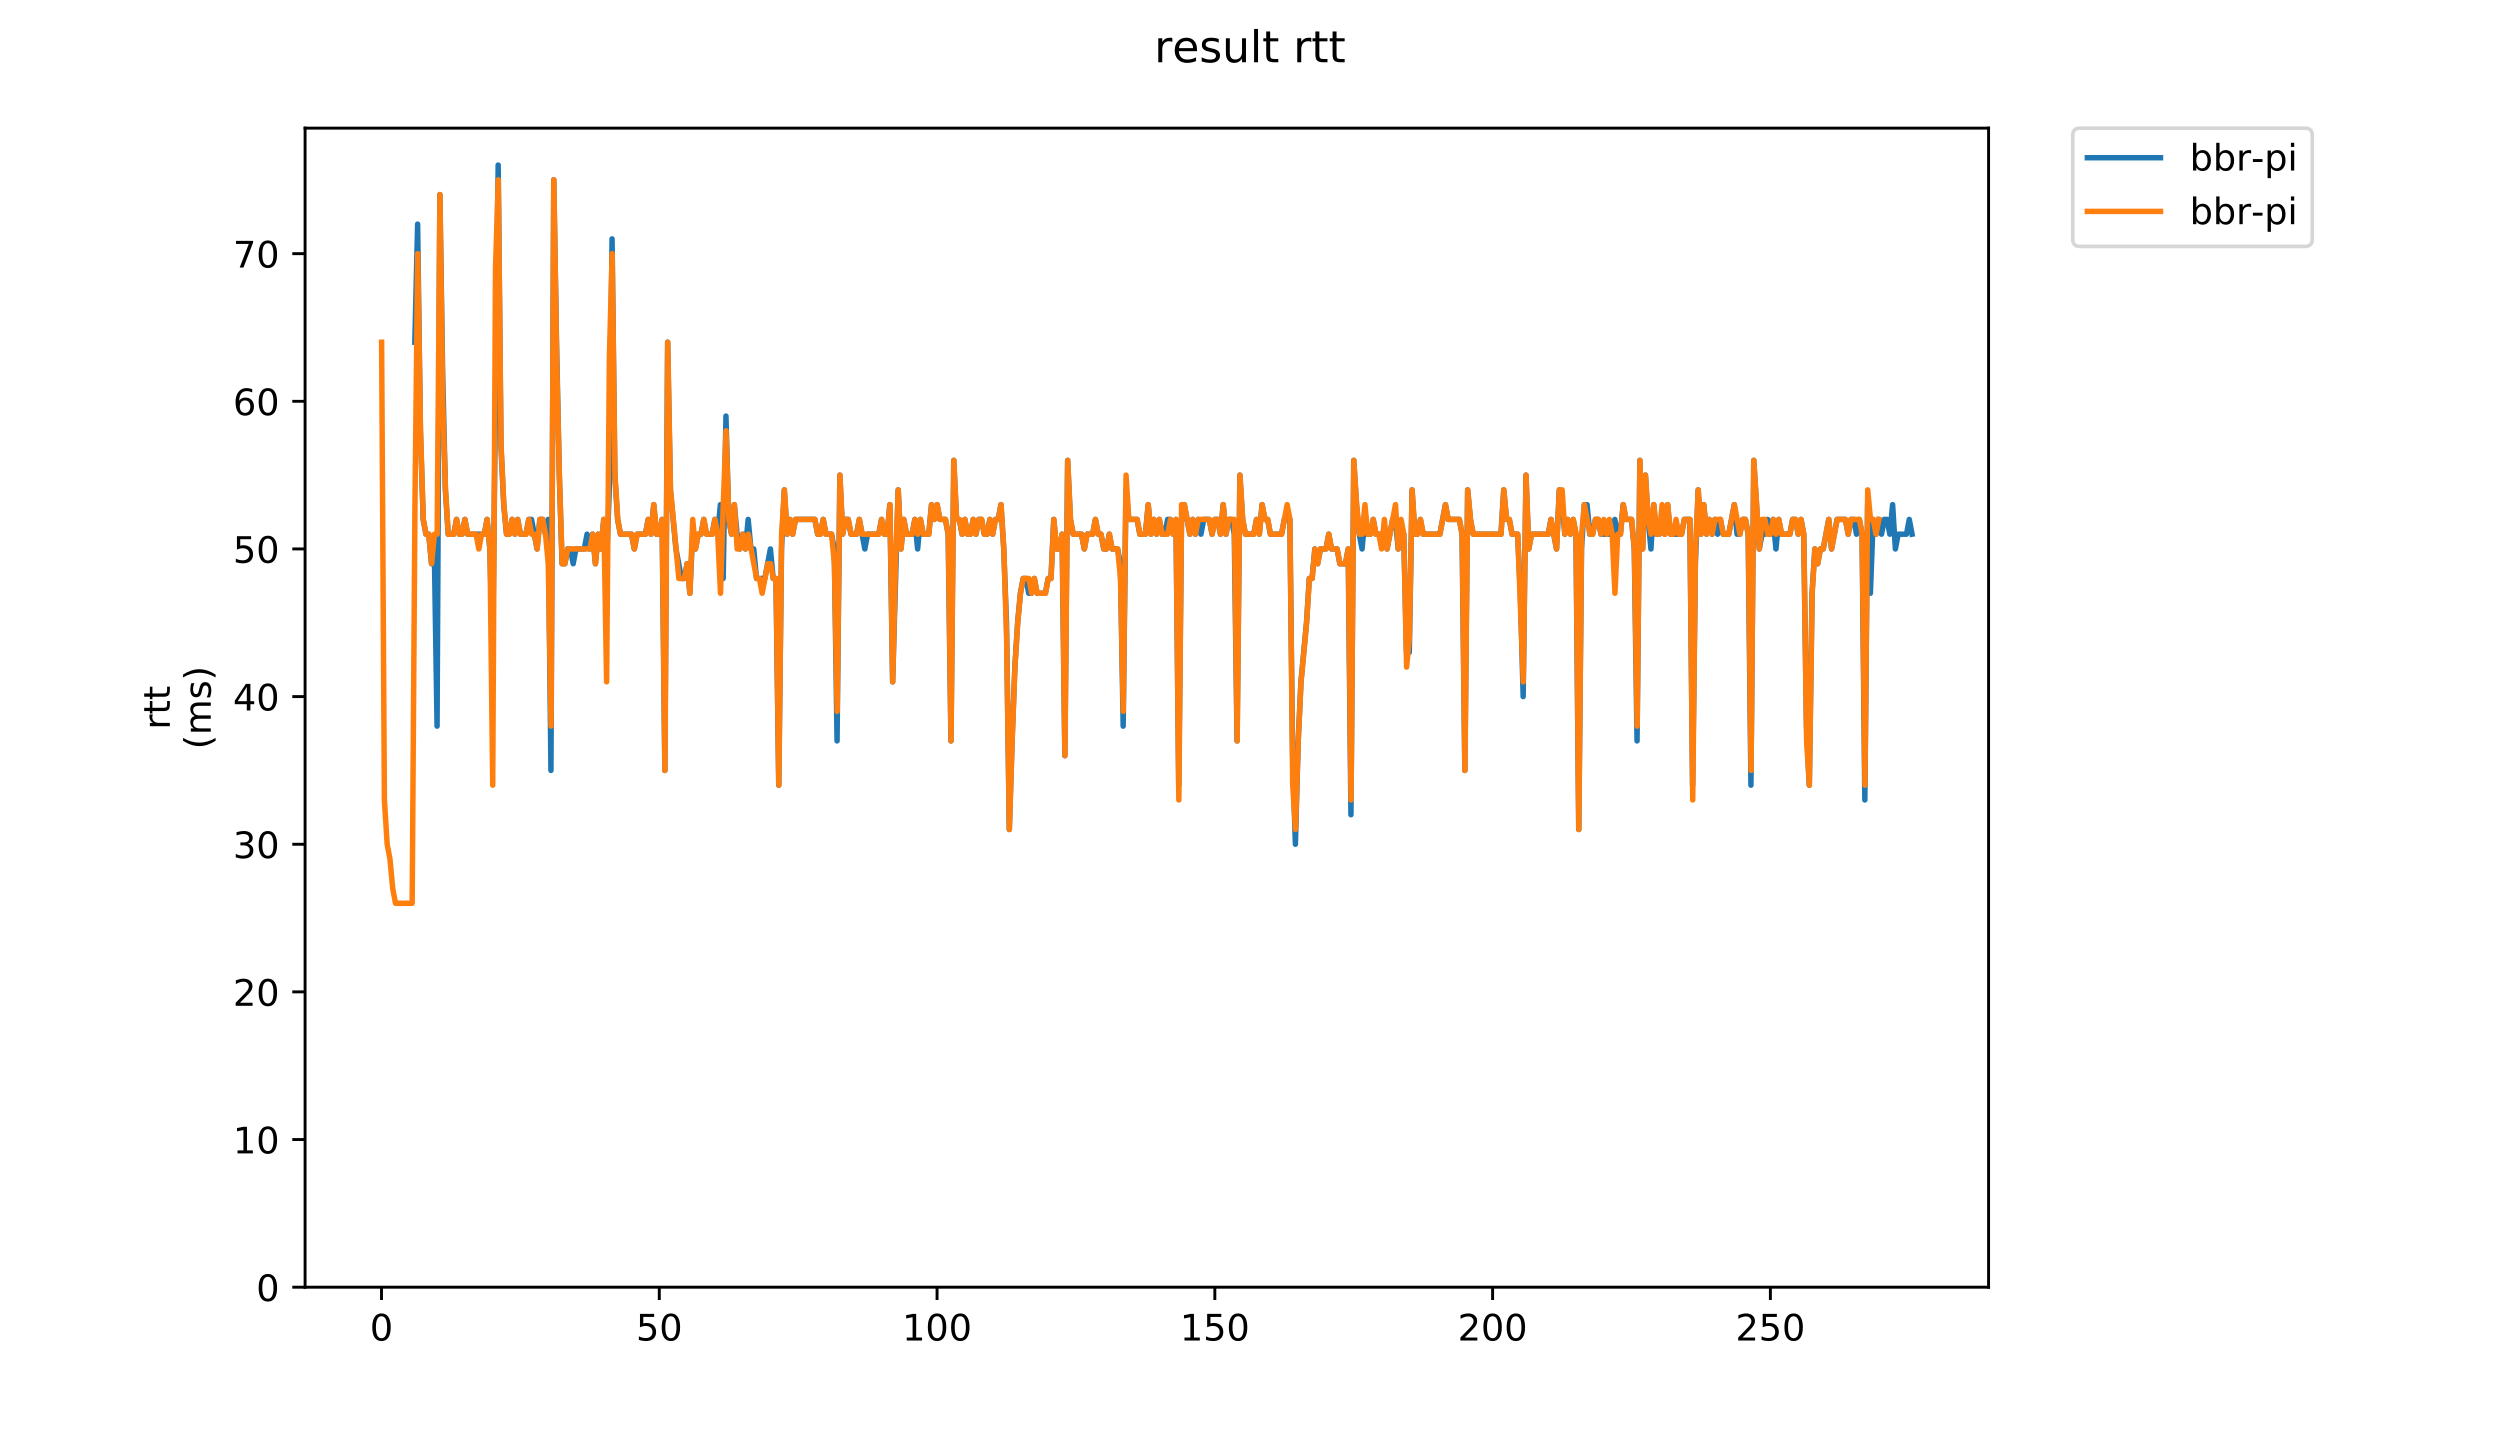 <?xml version="1.0" encoding="utf-8" standalone="no"?>
<!DOCTYPE svg PUBLIC "-//W3C//DTD SVG 1.1//EN"
  "http://www.w3.org/Graphics/SVG/1.1/DTD/svg11.dtd">
<!-- Created with matplotlib (https://matplotlib.org/) -->
<svg height="396pt" version="1.1" viewBox="0 0 684 396" width="684pt" xmlns="http://www.w3.org/2000/svg" xmlns:xlink="http://www.w3.org/1999/xlink">
 <defs>
  <style type="text/css">
*{stroke-linecap:butt;stroke-linejoin:round;}
  </style>
 </defs>
 <g id="figure_1">
  <g id="patch_1">
   <path d="M 0 396 
L 684 396 
L 684 0 
L 0 0 
z
" style="fill:#ffffff;"/>
  </g>
  <g id="axes_1">
   <g id="patch_2">
    <path d="M 83.472 352.174 
L 544.074 352.174 
L 544.074 35.062 
L 83.472 35.062 
z
" style="fill:#ffffff;"/>
   </g>
   <g id="matplotlib.axis_1">
    <g id="xtick_1">
     <g id="line2d_1">
      <defs>
       <path d="M 0 0 
L 0 3.5 
" id="mac9b322cbe" style="stroke:#000000;stroke-width:0.8;"/>
      </defs>
      <g>
       <use style="stroke:#000000;stroke-width:0.8;" x="104.38" xlink:href="#mac9b322cbe" y="352.174"/>
      </g>
     </g>
     <g id="text_1">
      <!-- 0 -->
      <defs>
       <path d="M 31.781 66.406 
Q 24.172 66.406 20.328 58.906 
Q 16.5 51.422 16.5 36.375 
Q 16.5 21.391 20.328 13.891 
Q 24.172 6.391 31.781 6.391 
Q 39.453 6.391 43.281 13.891 
Q 47.125 21.391 47.125 36.375 
Q 47.125 51.422 43.281 58.906 
Q 39.453 66.406 31.781 66.406 
z
M 31.781 74.219 
Q 44.047 74.219 50.516 64.516 
Q 56.984 54.828 56.984 36.375 
Q 56.984 17.969 50.516 8.266 
Q 44.047 -1.422 31.781 -1.422 
Q 19.531 -1.422 13.062 8.266 
Q 6.594 17.969 6.594 36.375 
Q 6.594 54.828 13.062 64.516 
Q 19.531 74.219 31.781 74.219 
z
" id="DejaVuSans-48"/>
      </defs>
      <g transform="translate(101.199 366.773)scale(0.1 -0.1)">
       <use xlink:href="#DejaVuSans-48"/>
      </g>
     </g>
    </g>
    <g id="xtick_2">
     <g id="line2d_2">
      <g>
       <use style="stroke:#000000;stroke-width:0.8;" x="180.379" xlink:href="#mac9b322cbe" y="352.174"/>
      </g>
     </g>
     <g id="text_2">
      <!-- 50 -->
      <defs>
       <path d="M 10.797 72.906 
L 49.516 72.906 
L 49.516 64.594 
L 19.828 64.594 
L 19.828 46.734 
Q 21.969 47.469 24.109 47.828 
Q 26.266 48.188 28.422 48.188 
Q 40.625 48.188 47.75 41.5 
Q 54.891 34.812 54.891 23.391 
Q 54.891 11.625 47.562 5.094 
Q 40.234 -1.422 26.906 -1.422 
Q 22.312 -1.422 17.547 -0.641 
Q 12.797 0.141 7.719 1.703 
L 7.719 11.625 
Q 12.109 9.234 16.797 8.062 
Q 21.484 6.891 26.703 6.891 
Q 35.156 6.891 40.078 11.328 
Q 45.016 15.766 45.016 23.391 
Q 45.016 31 40.078 35.438 
Q 35.156 39.891 26.703 39.891 
Q 22.75 39.891 18.812 39.016 
Q 14.891 38.141 10.797 36.281 
z
" id="DejaVuSans-53"/>
      </defs>
      <g transform="translate(174.017 366.773)scale(0.1 -0.1)">
       <use xlink:href="#DejaVuSans-53"/>
       <use x="63.623" xlink:href="#DejaVuSans-48"/>
      </g>
     </g>
    </g>
    <g id="xtick_3">
     <g id="line2d_3">
      <g>
       <use style="stroke:#000000;stroke-width:0.8;" x="256.378" xlink:href="#mac9b322cbe" y="352.174"/>
      </g>
     </g>
     <g id="text_3">
      <!-- 100 -->
      <defs>
       <path d="M 12.406 8.297 
L 28.516 8.297 
L 28.516 63.922 
L 10.984 60.406 
L 10.984 69.391 
L 28.422 72.906 
L 38.281 72.906 
L 38.281 8.297 
L 54.391 8.297 
L 54.391 0 
L 12.406 0 
z
" id="DejaVuSans-49"/>
      </defs>
      <g transform="translate(246.835 366.773)scale(0.1 -0.1)">
       <use xlink:href="#DejaVuSans-49"/>
       <use x="63.623" xlink:href="#DejaVuSans-48"/>
       <use x="127.246" xlink:href="#DejaVuSans-48"/>
      </g>
     </g>
    </g>
    <g id="xtick_4">
     <g id="line2d_4">
      <g>
       <use style="stroke:#000000;stroke-width:0.8;" x="332.378" xlink:href="#mac9b322cbe" y="352.174"/>
      </g>
     </g>
     <g id="text_4">
      <!-- 150 -->
      <g transform="translate(322.834 366.773)scale(0.1 -0.1)">
       <use xlink:href="#DejaVuSans-49"/>
       <use x="63.623" xlink:href="#DejaVuSans-53"/>
       <use x="127.246" xlink:href="#DejaVuSans-48"/>
      </g>
     </g>
    </g>
    <g id="xtick_5">
     <g id="line2d_5">
      <g>
       <use style="stroke:#000000;stroke-width:0.8;" x="408.377" xlink:href="#mac9b322cbe" y="352.174"/>
      </g>
     </g>
     <g id="text_5">
      <!-- 200 -->
      <defs>
       <path d="M 19.188 8.297 
L 53.609 8.297 
L 53.609 0 
L 7.328 0 
L 7.328 8.297 
Q 12.938 14.109 22.625 23.891 
Q 32.328 33.688 34.812 36.531 
Q 39.547 41.844 41.422 45.531 
Q 43.312 49.219 43.312 52.781 
Q 43.312 58.594 39.234 62.25 
Q 35.156 65.922 28.609 65.922 
Q 23.969 65.922 18.812 64.312 
Q 13.672 62.703 7.812 59.422 
L 7.812 69.391 
Q 13.766 71.781 18.938 73 
Q 24.125 74.219 28.422 74.219 
Q 39.75 74.219 46.484 68.547 
Q 53.219 62.891 53.219 53.422 
Q 53.219 48.922 51.531 44.891 
Q 49.859 40.875 45.406 35.406 
Q 44.188 33.984 37.641 27.219 
Q 31.109 20.453 19.188 8.297 
z
" id="DejaVuSans-50"/>
      </defs>
      <g transform="translate(398.833 366.773)scale(0.1 -0.1)">
       <use xlink:href="#DejaVuSans-50"/>
       <use x="63.623" xlink:href="#DejaVuSans-48"/>
       <use x="127.246" xlink:href="#DejaVuSans-48"/>
      </g>
     </g>
    </g>
    <g id="xtick_6">
     <g id="line2d_6">
      <g>
       <use style="stroke:#000000;stroke-width:0.8;" x="484.376" xlink:href="#mac9b322cbe" y="352.174"/>
      </g>
     </g>
     <g id="text_6">
      <!-- 250 -->
      <g transform="translate(474.833 366.773)scale(0.1 -0.1)">
       <use xlink:href="#DejaVuSans-50"/>
       <use x="63.623" xlink:href="#DejaVuSans-53"/>
       <use x="127.246" xlink:href="#DejaVuSans-48"/>
      </g>
     </g>
    </g>
   </g>
   <g id="matplotlib.axis_2">
    <g id="ytick_1">
     <g id="line2d_7">
      <defs>
       <path d="M 0 0 
L -3.5 0 
" id="m58d5957b68" style="stroke:#000000;stroke-width:0.8;"/>
      </defs>
      <g>
       <use style="stroke:#000000;stroke-width:0.8;" x="83.472" xlink:href="#m58d5957b68" y="352.174"/>
      </g>
     </g>
     <g id="text_7">
      <!-- 0 -->
      <g transform="translate(70.11 355.973)scale(0.1 -0.1)">
       <use xlink:href="#DejaVuSans-48"/>
      </g>
     </g>
    </g>
    <g id="ytick_2">
     <g id="line2d_8">
      <g>
       <use style="stroke:#000000;stroke-width:0.8;" x="83.472" xlink:href="#m58d5957b68" y="311.778"/>
      </g>
     </g>
     <g id="text_8">
      <!-- 10 -->
      <g transform="translate(63.747 315.577)scale(0.1 -0.1)">
       <use xlink:href="#DejaVuSans-49"/>
       <use x="63.623" xlink:href="#DejaVuSans-48"/>
      </g>
     </g>
    </g>
    <g id="ytick_3">
     <g id="line2d_9">
      <g>
       <use style="stroke:#000000;stroke-width:0.8;" x="83.472" xlink:href="#m58d5957b68" y="271.381"/>
      </g>
     </g>
     <g id="text_9">
      <!-- 20 -->
      <g transform="translate(63.747 275.181)scale(0.1 -0.1)">
       <use xlink:href="#DejaVuSans-50"/>
       <use x="63.623" xlink:href="#DejaVuSans-48"/>
      </g>
     </g>
    </g>
    <g id="ytick_4">
     <g id="line2d_10">
      <g>
       <use style="stroke:#000000;stroke-width:0.8;" x="83.472" xlink:href="#m58d5957b68" y="230.985"/>
      </g>
     </g>
     <g id="text_10">
      <!-- 30 -->
      <defs>
       <path d="M 40.578 39.312 
Q 47.656 37.797 51.625 33 
Q 55.609 28.219 55.609 21.188 
Q 55.609 10.406 48.188 4.484 
Q 40.766 -1.422 27.094 -1.422 
Q 22.516 -1.422 17.656 -0.516 
Q 12.797 0.391 7.625 2.203 
L 7.625 11.719 
Q 11.719 9.328 16.594 8.109 
Q 21.484 6.891 26.812 6.891 
Q 36.078 6.891 40.938 10.547 
Q 45.797 14.203 45.797 21.188 
Q 45.797 27.641 41.281 31.266 
Q 36.766 34.906 28.719 34.906 
L 20.219 34.906 
L 20.219 43.016 
L 29.109 43.016 
Q 36.375 43.016 40.234 45.922 
Q 44.094 48.828 44.094 54.297 
Q 44.094 59.906 40.109 62.906 
Q 36.141 65.922 28.719 65.922 
Q 24.656 65.922 20.016 65.031 
Q 15.375 64.156 9.812 62.312 
L 9.812 71.094 
Q 15.438 72.656 20.344 73.438 
Q 25.25 74.219 29.594 74.219 
Q 40.828 74.219 47.359 69.109 
Q 53.906 64.016 53.906 55.328 
Q 53.906 49.266 50.438 45.094 
Q 46.969 40.922 40.578 39.312 
z
" id="DejaVuSans-51"/>
      </defs>
      <g transform="translate(63.747 234.784)scale(0.1 -0.1)">
       <use xlink:href="#DejaVuSans-51"/>
       <use x="63.623" xlink:href="#DejaVuSans-48"/>
      </g>
     </g>
    </g>
    <g id="ytick_5">
     <g id="line2d_11">
      <g>
       <use style="stroke:#000000;stroke-width:0.8;" x="83.472" xlink:href="#m58d5957b68" y="190.589"/>
      </g>
     </g>
     <g id="text_11">
      <!-- 40 -->
      <defs>
       <path d="M 37.797 64.312 
L 12.891 25.391 
L 37.797 25.391 
z
M 35.203 72.906 
L 47.609 72.906 
L 47.609 25.391 
L 58.016 25.391 
L 58.016 17.188 
L 47.609 17.188 
L 47.609 0 
L 37.797 0 
L 37.797 17.188 
L 4.891 17.188 
L 4.891 26.703 
z
" id="DejaVuSans-52"/>
      </defs>
      <g transform="translate(63.747 194.388)scale(0.1 -0.1)">
       <use xlink:href="#DejaVuSans-52"/>
       <use x="63.623" xlink:href="#DejaVuSans-48"/>
      </g>
     </g>
    </g>
    <g id="ytick_6">
     <g id="line2d_12">
      <g>
       <use style="stroke:#000000;stroke-width:0.8;" x="83.472" xlink:href="#m58d5957b68" y="150.192"/>
      </g>
     </g>
     <g id="text_12">
      <!-- 50 -->
      <g transform="translate(63.747 153.991)scale(0.1 -0.1)">
       <use xlink:href="#DejaVuSans-53"/>
       <use x="63.623" xlink:href="#DejaVuSans-48"/>
      </g>
     </g>
    </g>
    <g id="ytick_7">
     <g id="line2d_13">
      <g>
       <use style="stroke:#000000;stroke-width:0.8;" x="83.472" xlink:href="#m58d5957b68" y="109.796"/>
      </g>
     </g>
     <g id="text_13">
      <!-- 60 -->
      <defs>
       <path d="M 33.016 40.375 
Q 26.375 40.375 22.484 35.828 
Q 18.609 31.297 18.609 23.391 
Q 18.609 15.531 22.484 10.953 
Q 26.375 6.391 33.016 6.391 
Q 39.656 6.391 43.531 10.953 
Q 47.406 15.531 47.406 23.391 
Q 47.406 31.297 43.531 35.828 
Q 39.656 40.375 33.016 40.375 
z
M 52.594 71.297 
L 52.594 62.312 
Q 48.875 64.062 45.094 64.984 
Q 41.312 65.922 37.594 65.922 
Q 27.828 65.922 22.672 59.328 
Q 17.531 52.734 16.797 39.406 
Q 19.672 43.656 24.016 45.922 
Q 28.375 48.188 33.594 48.188 
Q 44.578 48.188 50.953 41.516 
Q 57.328 34.859 57.328 23.391 
Q 57.328 12.156 50.688 5.359 
Q 44.047 -1.422 33.016 -1.422 
Q 20.359 -1.422 13.672 8.266 
Q 6.984 17.969 6.984 36.375 
Q 6.984 53.656 15.188 63.938 
Q 23.391 74.219 37.203 74.219 
Q 40.922 74.219 44.703 73.484 
Q 48.484 72.75 52.594 71.297 
z
" id="DejaVuSans-54"/>
      </defs>
      <g transform="translate(63.747 113.595)scale(0.1 -0.1)">
       <use xlink:href="#DejaVuSans-54"/>
       <use x="63.623" xlink:href="#DejaVuSans-48"/>
      </g>
     </g>
    </g>
    <g id="ytick_8">
     <g id="line2d_14">
      <g>
       <use style="stroke:#000000;stroke-width:0.8;" x="83.472" xlink:href="#m58d5957b68" y="69.399"/>
      </g>
     </g>
     <g id="text_14">
      <!-- 70 -->
      <defs>
       <path d="M 8.203 72.906 
L 55.078 72.906 
L 55.078 68.703 
L 28.609 0 
L 18.312 0 
L 43.219 64.594 
L 8.203 64.594 
z
" id="DejaVuSans-55"/>
      </defs>
      <g transform="translate(63.747 73.199)scale(0.1 -0.1)">
       <use xlink:href="#DejaVuSans-55"/>
       <use x="63.623" xlink:href="#DejaVuSans-48"/>
      </g>
     </g>
    </g>
    <g id="text_15">
     <!-- rtt -->
     <defs>
      <path d="M 41.109 46.297 
Q 39.594 47.172 37.812 47.578 
Q 36.031 48 33.891 48 
Q 26.266 48 22.188 43.047 
Q 18.109 38.094 18.109 28.812 
L 18.109 0 
L 9.078 0 
L 9.078 54.688 
L 18.109 54.688 
L 18.109 46.188 
Q 20.953 51.172 25.484 53.578 
Q 30.031 56 36.531 56 
Q 37.453 56 38.578 55.875 
Q 39.703 55.766 41.062 55.516 
z
" id="DejaVuSans-114"/>
      <path d="M 18.312 70.219 
L 18.312 54.688 
L 36.812 54.688 
L 36.812 47.703 
L 18.312 47.703 
L 18.312 18.016 
Q 18.312 11.328 20.141 9.422 
Q 21.969 7.516 27.594 7.516 
L 36.812 7.516 
L 36.812 0 
L 27.594 0 
Q 17.188 0 13.234 3.875 
Q 9.281 7.766 9.281 18.016 
L 9.281 47.703 
L 2.688 47.703 
L 2.688 54.688 
L 9.281 54.688 
L 9.281 70.219 
z
" id="DejaVuSans-116"/>
     </defs>
     <g transform="translate(46.47 199.594)rotate(-90)scale(0.1 -0.1)">
      <use xlink:href="#DejaVuSans-114"/>
      <use x="41.113" xlink:href="#DejaVuSans-116"/>
      <use x="80.322" xlink:href="#DejaVuSans-116"/>
     </g>
     <!-- (ms) -->
     <defs>
      <path d="M 31 75.875 
Q 24.469 64.656 21.281 53.656 
Q 18.109 42.672 18.109 31.391 
Q 18.109 20.125 21.312 9.062 
Q 24.516 -2 31 -13.188 
L 23.188 -13.188 
Q 15.875 -1.703 12.234 9.375 
Q 8.594 20.453 8.594 31.391 
Q 8.594 42.281 12.203 53.312 
Q 15.828 64.359 23.188 75.875 
z
" id="DejaVuSans-40"/>
      <path d="M 52 44.188 
Q 55.375 50.25 60.062 53.125 
Q 64.75 56 71.094 56 
Q 79.641 56 84.281 50.016 
Q 88.922 44.047 88.922 33.016 
L 88.922 0 
L 79.891 0 
L 79.891 32.719 
Q 79.891 40.578 77.094 44.375 
Q 74.312 48.188 68.609 48.188 
Q 61.625 48.188 57.562 43.547 
Q 53.516 38.922 53.516 30.906 
L 53.516 0 
L 44.484 0 
L 44.484 32.719 
Q 44.484 40.625 41.703 44.406 
Q 38.922 48.188 33.109 48.188 
Q 26.219 48.188 22.156 43.531 
Q 18.109 38.875 18.109 30.906 
L 18.109 0 
L 9.078 0 
L 9.078 54.688 
L 18.109 54.688 
L 18.109 46.188 
Q 21.188 51.219 25.484 53.609 
Q 29.781 56 35.688 56 
Q 41.656 56 45.828 52.969 
Q 50 49.953 52 44.188 
z
" id="DejaVuSans-109"/>
      <path d="M 44.281 53.078 
L 44.281 44.578 
Q 40.484 46.531 36.375 47.5 
Q 32.281 48.484 27.875 48.484 
Q 21.188 48.484 17.844 46.438 
Q 14.5 44.391 14.5 40.281 
Q 14.5 37.156 16.891 35.375 
Q 19.281 33.594 26.516 31.984 
L 29.594 31.297 
Q 39.156 29.25 43.188 25.516 
Q 47.219 21.781 47.219 15.094 
Q 47.219 7.469 41.188 3.016 
Q 35.156 -1.422 24.609 -1.422 
Q 20.219 -1.422 15.453 -0.562 
Q 10.688 0.297 5.422 2 
L 5.422 11.281 
Q 10.406 8.688 15.234 7.391 
Q 20.062 6.109 24.812 6.109 
Q 31.156 6.109 34.562 8.281 
Q 37.984 10.453 37.984 14.406 
Q 37.984 18.062 35.516 20.016 
Q 33.062 21.969 24.703 23.781 
L 21.578 24.516 
Q 13.234 26.266 9.516 29.906 
Q 5.812 33.547 5.812 39.891 
Q 5.812 47.609 11.281 51.797 
Q 16.75 56 26.812 56 
Q 31.781 56 36.172 55.266 
Q 40.578 54.547 44.281 53.078 
z
" id="DejaVuSans-115"/>
      <path d="M 8.016 75.875 
L 15.828 75.875 
Q 23.141 64.359 26.781 53.312 
Q 30.422 42.281 30.422 31.391 
Q 30.422 20.453 26.781 9.375 
Q 23.141 -1.703 15.828 -13.188 
L 8.016 -13.188 
Q 14.5 -2 17.703 9.062 
Q 20.906 20.125 20.906 31.391 
Q 20.906 42.672 17.703 53.656 
Q 14.5 64.656 8.016 75.875 
z
" id="DejaVuSans-41"/>
     </defs>
     <g transform="translate(57.668 204.995)rotate(-90)scale(0.1 -0.1)">
      <use xlink:href="#DejaVuSans-40"/>
      <use x="39.014" xlink:href="#DejaVuSans-109"/>
      <use x="136.426" xlink:href="#DejaVuSans-115"/>
      <use x="188.525" xlink:href="#DejaVuSans-41"/>
     </g>
    </g>
   </g>
   <g id="line2d_15">
    <path clip-path="url(#pf25e1f841c)" d="M 113.501 93.637 
L 114.261 61.32 
L 115.021 117.875 
L 115.781 142.113 
L 116.541 146.153 
L 117.301 146.153 
L 118.061 154.232 
L 118.821 150.192 
L 119.581 198.668 
L 120.341 53.241 
L 121.101 101.717 
L 121.861 134.034 
L 122.621 146.153 
L 124.141 146.153 
L 124.901 142.113 
L 125.661 146.153 
L 126.421 146.153 
L 127.181 142.113 
L 127.941 146.153 
L 132.501 146.153 
L 133.261 142.113 
L 134.021 150.192 
L 134.781 178.47 
L 136.301 45.162 
L 137.061 121.915 
L 137.821 138.073 
L 138.581 146.153 
L 139.341 146.153 
L 140.101 142.113 
L 140.861 146.153 
L 141.621 142.113 
L 142.381 146.153 
L 143.901 146.153 
L 144.661 142.113 
L 145.421 142.113 
L 146.941 150.192 
L 147.701 142.113 
L 148.461 142.113 
L 149.221 146.153 
L 149.981 142.113 
L 150.741 210.787 
L 151.501 49.201 
L 152.261 93.637 
L 153.021 129.994 
L 153.781 154.232 
L 154.541 154.232 
L 155.301 150.192 
L 156.061 150.192 
L 156.821 154.232 
L 157.581 150.192 
L 159.861 150.192 
L 160.621 146.153 
L 161.381 150.192 
L 162.141 146.153 
L 162.901 154.232 
L 163.661 146.153 
L 164.421 150.192 
L 165.181 142.113 
L 165.941 154.232 
L 166.701 134.034 
L 167.461 65.36 
L 168.221 129.994 
L 168.981 142.113 
L 169.741 146.153 
L 172.781 146.153 
L 173.541 150.192 
L 174.301 146.153 
L 176.581 146.153 
L 177.341 142.113 
L 178.101 146.153 
L 178.861 138.073 
L 179.621 146.153 
L 180.381 146.153 
L 181.141 142.113 
L 181.901 210.787 
L 182.661 93.637 
L 183.421 134.034 
L 184.941 150.192 
L 186.461 158.271 
L 187.221 158.271 
L 187.981 154.232 
L 188.741 162.311 
L 189.501 146.153 
L 190.261 150.192 
L 191.021 146.153 
L 191.781 146.153 
L 192.541 142.113 
L 193.301 146.153 
L 194.821 146.153 
L 195.581 142.113 
L 196.341 146.153 
L 197.101 138.073 
L 197.861 158.271 
L 198.621 113.835 
L 199.381 142.113 
L 200.141 146.153 
L 200.901 138.073 
L 201.661 146.153 
L 202.42 150.192 
L 203.18 146.153 
L 203.94 150.192 
L 204.7 142.113 
L 205.46 150.192 
L 206.22 150.192 
L 206.98 158.271 
L 209.26 158.271 
L 210.78 150.192 
L 211.54 158.271 
L 212.3 158.271 
L 213.06 214.826 
L 213.82 150.192 
L 214.58 134.034 
L 215.34 146.153 
L 216.1 142.113 
L 216.86 146.153 
L 217.62 142.113 
L 222.94 142.113 
L 223.7 146.153 
L 224.46 146.153 
L 225.22 142.113 
L 225.98 146.153 
L 227.5 146.153 
L 228.26 150.192 
L 229.02 202.708 
L 229.78 129.994 
L 230.54 146.153 
L 231.3 142.113 
L 232.06 142.113 
L 232.82 146.153 
L 234.34 146.153 
L 235.1 142.113 
L 236.62 150.192 
L 237.38 146.153 
L 240.42 146.153 
L 241.18 142.113 
L 241.94 146.153 
L 242.7 146.153 
L 243.46 138.073 
L 244.22 186.549 
L 245.74 134.034 
L 246.5 150.192 
L 247.26 142.113 
L 248.02 146.153 
L 249.54 146.153 
L 250.3 142.113 
L 251.06 150.192 
L 251.82 142.113 
L 252.58 146.153 
L 254.1 146.153 
L 254.86 138.073 
L 255.62 142.113 
L 256.38 138.073 
L 257.14 142.113 
L 258.66 142.113 
L 259.42 146.153 
L 260.18 202.708 
L 260.94 125.954 
L 261.7 142.113 
L 262.46 142.113 
L 263.22 146.153 
L 263.98 142.113 
L 264.74 146.153 
L 265.5 146.153 
L 266.26 142.113 
L 267.02 146.153 
L 267.78 142.113 
L 268.54 142.113 
L 269.3 146.153 
L 270.06 146.153 
L 270.82 142.113 
L 271.58 146.153 
L 272.34 142.113 
L 273.1 142.113 
L 273.86 138.073 
L 274.62 150.192 
L 275.38 170.39 
L 276.14 226.945 
L 276.9 202.708 
L 277.66 182.509 
L 278.42 170.39 
L 279.18 162.311 
L 279.94 158.271 
L 280.7 158.271 
L 281.46 162.311 
L 282.22 162.311 
L 282.98 158.271 
L 283.74 162.311 
L 286.02 162.311 
L 286.78 158.271 
L 287.54 158.271 
L 288.3 142.113 
L 289.06 150.192 
L 289.82 150.192 
L 290.58 146.153 
L 291.34 206.747 
L 292.1 125.954 
L 292.86 142.113 
L 293.62 146.153 
L 295.9 146.153 
L 296.66 150.192 
L 297.42 146.153 
L 298.94 146.153 
L 299.7 142.113 
L 300.46 146.153 
L 301.22 146.153 
L 301.98 150.192 
L 302.74 150.192 
L 303.5 146.153 
L 304.26 150.192 
L 305.78 150.192 
L 306.54 154.232 
L 307.3 198.668 
L 308.059 134.034 
L 308.819 142.113 
L 311.099 142.113 
L 311.859 146.153 
L 313.379 146.153 
L 314.139 138.073 
L 314.899 146.153 
L 315.659 142.113 
L 316.419 146.153 
L 317.179 142.113 
L 317.939 146.153 
L 318.699 146.153 
L 319.459 142.113 
L 320.219 142.113 
L 320.979 146.153 
L 321.739 142.113 
L 322.499 214.826 
L 323.259 142.113 
L 324.019 138.073 
L 325.539 146.153 
L 326.299 142.113 
L 327.059 146.153 
L 327.819 142.113 
L 328.579 146.153 
L 329.339 142.113 
L 330.859 142.113 
L 331.619 146.153 
L 332.379 142.113 
L 333.139 142.113 
L 333.899 146.153 
L 334.659 138.073 
L 335.419 146.153 
L 336.179 142.113 
L 336.939 142.113 
L 337.699 146.153 
L 338.459 202.708 
L 339.219 129.994 
L 339.979 142.113 
L 340.739 146.153 
L 343.019 146.153 
L 343.779 142.113 
L 344.539 146.153 
L 345.299 138.073 
L 346.059 142.113 
L 346.819 142.113 
L 347.579 146.153 
L 350.619 146.153 
L 351.379 142.113 
L 352.899 142.113 
L 353.659 206.747 
L 354.419 230.985 
L 355.179 202.708 
L 355.939 186.549 
L 357.459 170.39 
L 358.219 158.271 
L 358.979 158.271 
L 359.739 150.192 
L 360.499 154.232 
L 361.259 150.192 
L 362.779 150.192 
L 363.539 146.153 
L 364.299 150.192 
L 365.819 150.192 
L 366.579 154.232 
L 368.099 154.232 
L 368.859 150.192 
L 369.619 222.906 
L 370.379 125.954 
L 371.139 138.073 
L 371.899 146.153 
L 372.659 150.192 
L 373.419 142.113 
L 374.179 146.153 
L 374.939 146.153 
L 375.699 142.113 
L 376.459 146.153 
L 378.739 146.153 
L 379.499 150.192 
L 381.019 142.113 
L 381.779 142.113 
L 382.539 150.192 
L 383.299 146.153 
L 384.059 146.153 
L 384.819 178.47 
L 385.579 178.47 
L 386.339 134.034 
L 387.099 146.153 
L 387.859 146.153 
L 388.619 142.113 
L 389.379 146.153 
L 393.939 146.153 
L 395.459 138.073 
L 396.219 142.113 
L 399.259 142.113 
L 400.019 146.153 
L 400.779 210.787 
L 401.539 134.034 
L 402.299 142.113 
L 403.059 146.153 
L 410.659 146.153 
L 411.419 134.034 
L 412.179 142.113 
L 412.939 142.113 
L 413.699 146.153 
L 415.218 146.153 
L 415.978 162.311 
L 416.738 190.589 
L 417.498 129.994 
L 418.258 150.192 
L 419.018 146.153 
L 423.578 146.153 
L 424.338 142.113 
L 425.858 150.192 
L 426.618 134.034 
L 427.378 138.073 
L 428.138 146.153 
L 428.898 142.113 
L 429.658 146.153 
L 430.418 142.113 
L 431.178 146.153 
L 431.938 226.945 
L 432.698 150.192 
L 433.458 138.073 
L 434.218 138.073 
L 434.978 146.153 
L 435.738 146.153 
L 436.498 142.113 
L 437.258 142.113 
L 438.018 146.153 
L 441.058 146.153 
L 441.818 142.113 
L 442.578 146.153 
L 443.338 146.153 
L 444.098 138.073 
L 444.858 142.113 
L 446.378 142.113 
L 447.138 150.192 
L 447.898 202.708 
L 448.658 125.954 
L 449.418 150.192 
L 450.178 129.994 
L 450.938 142.113 
L 451.698 150.192 
L 452.458 138.073 
L 453.218 146.153 
L 453.978 146.153 
L 454.738 142.113 
L 455.498 146.153 
L 456.258 138.073 
L 457.018 146.153 
L 460.058 146.153 
L 460.818 142.113 
L 462.338 142.113 
L 463.098 214.826 
L 463.858 154.232 
L 464.618 134.034 
L 465.378 146.153 
L 466.138 138.073 
L 466.898 146.153 
L 467.658 142.113 
L 468.418 146.153 
L 469.178 142.113 
L 469.938 146.153 
L 470.698 142.113 
L 471.458 146.153 
L 472.978 146.153 
L 474.498 138.073 
L 475.258 146.153 
L 476.018 146.153 
L 476.778 142.113 
L 477.538 142.113 
L 478.298 146.153 
L 479.058 214.826 
L 479.818 125.954 
L 481.338 150.192 
L 482.098 146.153 
L 482.858 146.153 
L 483.618 142.113 
L 484.378 146.153 
L 485.138 142.113 
L 485.898 150.192 
L 486.658 142.113 
L 487.418 146.153 
L 489.698 146.153 
L 490.458 142.113 
L 491.218 142.113 
L 491.978 146.153 
L 492.738 142.113 
L 493.498 146.153 
L 494.258 198.668 
L 495.018 214.826 
L 495.778 162.311 
L 496.538 150.192 
L 497.298 154.232 
L 498.058 150.192 
L 498.818 150.192 
L 500.338 142.113 
L 501.098 150.192 
L 502.618 142.113 
L 504.898 142.113 
L 505.658 146.153 
L 506.418 142.113 
L 507.178 142.113 
L 507.938 146.153 
L 508.698 142.113 
L 509.458 146.153 
L 510.218 218.866 
L 510.978 138.073 
L 511.738 162.311 
L 512.498 142.113 
L 513.258 146.153 
L 514.018 142.113 
L 514.778 146.153 
L 515.538 142.113 
L 516.298 142.113 
L 517.058 146.153 
L 517.818 138.073 
L 518.578 150.192 
L 519.338 146.153 
L 521.617 146.153 
L 522.377 142.113 
L 523.137 146.153 
L 523.137 146.153 
" style="fill:none;stroke:#1f77b4;stroke-linecap:square;stroke-width:1.5;"/>
   </g>
   <g id="line2d_16">
    <path clip-path="url(#pf25e1f841c)" d="M 104.409 93.637 
L 105.169 218.866 
L 105.929 230.985 
L 106.689 235.025 
L 107.449 243.104 
L 108.209 247.144 
L 112.769 247.144 
L 113.529 138.073 
L 114.289 69.399 
L 115.049 117.875 
L 115.809 142.113 
L 116.569 146.153 
L 117.329 146.153 
L 118.089 154.232 
L 118.849 146.153 
L 119.609 146.153 
L 120.369 53.241 
L 121.129 109.796 
L 121.889 134.034 
L 122.649 146.153 
L 124.169 146.153 
L 124.929 142.113 
L 125.689 146.153 
L 126.449 146.153 
L 127.209 142.113 
L 127.969 146.153 
L 130.249 146.153 
L 131.009 150.192 
L 131.769 146.153 
L 132.529 146.153 
L 133.289 142.113 
L 134.048 150.192 
L 134.808 214.826 
L 135.568 73.439 
L 136.328 49.201 
L 137.088 121.915 
L 137.848 138.073 
L 138.608 146.153 
L 139.368 146.153 
L 140.128 142.113 
L 140.888 146.153 
L 141.648 142.113 
L 142.408 146.153 
L 143.928 146.153 
L 144.688 142.113 
L 145.448 146.153 
L 146.208 146.153 
L 146.968 150.192 
L 147.728 142.113 
L 148.488 142.113 
L 149.248 146.153 
L 150.008 154.232 
L 150.768 198.668 
L 151.528 49.201 
L 152.288 97.677 
L 153.048 129.994 
L 153.808 154.232 
L 154.568 154.232 
L 155.328 150.192 
L 161.408 150.192 
L 162.168 146.153 
L 162.928 154.232 
L 163.688 146.153 
L 164.448 150.192 
L 165.208 142.113 
L 165.968 186.549 
L 166.728 97.677 
L 167.488 69.399 
L 168.248 129.994 
L 169.008 142.113 
L 169.768 146.153 
L 172.808 146.153 
L 173.568 150.192 
L 174.328 146.153 
L 176.608 146.153 
L 177.368 142.113 
L 178.128 146.153 
L 178.888 138.073 
L 179.648 146.153 
L 180.408 146.153 
L 181.168 142.113 
L 181.928 210.787 
L 182.688 93.637 
L 183.448 134.034 
L 185.728 158.271 
L 187.248 158.271 
L 188.008 154.232 
L 188.768 162.311 
L 189.528 142.113 
L 190.288 150.192 
L 191.048 146.153 
L 191.808 146.153 
L 192.568 142.113 
L 193.328 146.153 
L 194.848 146.153 
L 195.608 142.113 
L 196.368 146.153 
L 197.128 162.311 
L 197.888 138.073 
L 198.648 117.875 
L 199.408 142.113 
L 200.168 146.153 
L 200.928 138.073 
L 201.688 150.192 
L 202.448 150.192 
L 203.208 146.153 
L 203.968 150.192 
L 204.728 146.153 
L 207.008 158.271 
L 207.768 158.271 
L 208.528 162.311 
L 210.048 154.232 
L 210.808 154.232 
L 211.568 158.271 
L 212.328 158.271 
L 213.088 214.826 
L 213.848 146.153 
L 214.608 134.034 
L 215.368 146.153 
L 216.128 142.113 
L 216.888 146.153 
L 217.648 142.113 
L 222.968 142.113 
L 223.728 146.153 
L 224.488 146.153 
L 225.248 142.113 
L 226.008 146.153 
L 227.528 146.153 
L 228.288 154.232 
L 229.048 194.628 
L 229.808 129.994 
L 230.568 146.153 
L 231.328 142.113 
L 232.088 142.113 
L 232.848 146.153 
L 234.368 146.153 
L 235.128 142.113 
L 235.888 146.153 
L 240.447 146.153 
L 241.207 142.113 
L 241.967 146.153 
L 242.727 146.153 
L 243.487 138.073 
L 244.247 186.549 
L 245.007 154.232 
L 245.767 134.034 
L 246.527 150.192 
L 247.287 142.113 
L 248.047 146.153 
L 249.567 146.153 
L 250.327 142.113 
L 251.087 146.153 
L 251.847 142.113 
L 252.607 146.153 
L 254.127 146.153 
L 254.887 138.073 
L 255.647 142.113 
L 256.407 138.073 
L 257.167 142.113 
L 258.687 142.113 
L 259.447 146.153 
L 260.207 202.708 
L 260.967 125.954 
L 261.727 142.113 
L 262.487 142.113 
L 263.247 146.153 
L 264.007 142.113 
L 264.767 146.153 
L 265.527 146.153 
L 266.287 142.113 
L 267.047 146.153 
L 267.807 142.113 
L 268.567 142.113 
L 269.327 146.153 
L 270.087 146.153 
L 270.847 142.113 
L 271.607 146.153 
L 272.367 142.113 
L 273.127 142.113 
L 273.887 138.073 
L 274.647 150.192 
L 275.407 174.43 
L 276.167 226.945 
L 276.927 202.708 
L 277.687 182.509 
L 278.447 170.39 
L 279.207 162.311 
L 279.967 158.271 
L 281.487 158.271 
L 282.247 162.311 
L 283.007 158.271 
L 283.767 162.311 
L 286.047 162.311 
L 286.807 158.271 
L 287.567 158.271 
L 288.327 142.113 
L 289.087 150.192 
L 289.847 150.192 
L 290.607 146.153 
L 291.367 206.747 
L 292.127 125.954 
L 292.887 142.113 
L 293.647 146.153 
L 295.927 146.153 
L 296.687 150.192 
L 297.447 146.153 
L 298.967 146.153 
L 299.727 142.113 
L 300.487 146.153 
L 301.247 146.153 
L 302.007 150.192 
L 302.767 150.192 
L 303.527 146.153 
L 304.287 150.192 
L 305.807 150.192 
L 306.567 158.271 
L 307.327 194.628 
L 308.087 129.994 
L 308.847 142.113 
L 311.127 142.113 
L 311.887 146.153 
L 313.407 146.153 
L 314.167 138.073 
L 314.927 146.153 
L 315.687 142.113 
L 316.447 146.153 
L 317.207 142.113 
L 317.967 146.153 
L 319.487 146.153 
L 320.247 142.113 
L 321.007 146.153 
L 321.767 142.113 
L 322.527 218.866 
L 323.287 138.073 
L 324.047 138.073 
L 325.567 146.153 
L 326.327 142.113 
L 327.087 146.153 
L 327.847 142.113 
L 330.887 142.113 
L 331.647 146.153 
L 332.407 142.113 
L 333.167 142.113 
L 333.927 146.153 
L 334.687 138.073 
L 335.447 146.153 
L 336.207 142.113 
L 337.727 142.113 
L 338.487 202.708 
L 339.247 129.994 
L 340.007 142.113 
L 340.767 146.153 
L 343.047 146.153 
L 343.807 142.113 
L 344.567 146.153 
L 345.327 138.073 
L 346.087 142.113 
L 346.846 142.113 
L 347.606 146.153 
L 350.646 146.153 
L 352.166 138.073 
L 352.926 142.113 
L 353.686 214.826 
L 354.446 226.945 
L 355.206 202.708 
L 355.966 186.549 
L 357.486 170.39 
L 358.246 158.271 
L 359.006 158.271 
L 359.766 150.192 
L 360.526 154.232 
L 361.286 150.192 
L 362.806 150.192 
L 363.566 146.153 
L 364.326 150.192 
L 365.846 150.192 
L 366.606 154.232 
L 368.126 154.232 
L 368.886 150.192 
L 369.646 218.866 
L 370.406 125.954 
L 371.166 138.073 
L 371.926 146.153 
L 372.686 146.153 
L 373.446 138.073 
L 374.206 146.153 
L 374.966 146.153 
L 375.726 142.113 
L 376.486 146.153 
L 377.246 146.153 
L 378.006 150.192 
L 378.766 142.113 
L 379.526 150.192 
L 381.806 138.073 
L 382.566 150.192 
L 383.326 142.113 
L 384.086 146.153 
L 384.846 182.509 
L 385.606 174.43 
L 386.366 134.034 
L 387.126 146.153 
L 387.886 146.153 
L 388.646 142.113 
L 389.406 146.153 
L 393.966 146.153 
L 395.486 138.073 
L 396.246 142.113 
L 399.286 142.113 
L 400.046 146.153 
L 400.806 210.787 
L 401.566 134.034 
L 402.326 142.113 
L 403.086 146.153 
L 410.686 146.153 
L 411.446 134.034 
L 412.206 142.113 
L 412.966 142.113 
L 413.726 146.153 
L 415.246 146.153 
L 416.766 186.549 
L 417.526 129.994 
L 418.286 150.192 
L 419.046 146.153 
L 423.606 146.153 
L 424.366 142.113 
L 425.886 150.192 
L 426.646 134.034 
L 427.406 134.034 
L 428.166 146.153 
L 428.926 142.113 
L 429.686 146.153 
L 430.446 142.113 
L 431.206 146.153 
L 431.966 226.945 
L 432.726 146.153 
L 433.486 138.073 
L 435.006 146.153 
L 435.766 146.153 
L 436.526 142.113 
L 437.286 142.113 
L 438.046 146.153 
L 438.806 142.113 
L 439.566 146.153 
L 440.326 142.113 
L 441.086 146.153 
L 441.846 162.311 
L 442.606 146.153 
L 443.366 146.153 
L 444.126 138.073 
L 444.886 142.113 
L 446.406 142.113 
L 447.166 150.192 
L 447.926 198.668 
L 448.686 125.954 
L 449.446 150.192 
L 450.206 129.994 
L 450.966 142.113 
L 451.726 146.153 
L 452.485 138.073 
L 453.245 146.153 
L 454.005 146.153 
L 454.765 138.073 
L 455.525 146.153 
L 456.285 138.073 
L 457.045 146.153 
L 457.805 146.153 
L 458.565 142.113 
L 459.325 146.153 
L 460.085 146.153 
L 460.845 142.113 
L 462.365 142.113 
L 463.125 218.866 
L 463.885 150.192 
L 464.645 134.034 
L 465.405 146.153 
L 466.165 138.073 
L 466.925 146.153 
L 467.685 142.113 
L 468.445 146.153 
L 469.205 142.113 
L 470.725 142.113 
L 471.485 146.153 
L 473.005 146.153 
L 474.525 138.073 
L 476.045 146.153 
L 476.805 142.113 
L 477.565 142.113 
L 478.325 146.153 
L 479.085 210.787 
L 479.845 125.954 
L 481.365 150.192 
L 482.125 142.113 
L 482.885 142.113 
L 483.645 146.153 
L 484.405 146.153 
L 485.165 142.113 
L 485.925 146.153 
L 486.685 142.113 
L 487.445 146.153 
L 489.725 146.153 
L 490.485 142.113 
L 491.245 142.113 
L 492.005 146.153 
L 492.765 142.113 
L 493.525 146.153 
L 494.285 202.708 
L 495.045 214.826 
L 495.805 162.311 
L 496.565 150.192 
L 497.325 154.232 
L 498.085 150.192 
L 498.845 150.192 
L 500.365 142.113 
L 501.125 150.192 
L 502.645 142.113 
L 504.925 142.113 
L 505.685 146.153 
L 506.445 142.113 
L 508.725 142.113 
L 509.485 146.153 
L 510.245 214.826 
L 511.005 134.034 
L 511.765 142.113 
L 512.525 142.113 
L 513.285 146.153 
L 514.045 142.113 
L 514.045 142.113 
" style="fill:none;stroke:#ff7f0e;stroke-linecap:square;stroke-width:1.5;"/>
   </g>
   <g id="patch_3">
    <path d="M 83.472 352.174 
L 83.472 35.062 
" style="fill:none;stroke:#000000;stroke-linecap:square;stroke-linejoin:miter;stroke-width:0.8;"/>
   </g>
   <g id="patch_4">
    <path d="M 544.074 352.174 
L 544.074 35.062 
" style="fill:none;stroke:#000000;stroke-linecap:square;stroke-linejoin:miter;stroke-width:0.8;"/>
   </g>
   <g id="patch_5">
    <path d="M 83.472 352.174 
L 544.074 352.174 
" style="fill:none;stroke:#000000;stroke-linecap:square;stroke-linejoin:miter;stroke-width:0.8;"/>
   </g>
   <g id="patch_6">
    <path d="M 83.472 35.062 
L 544.074 35.062 
" style="fill:none;stroke:#000000;stroke-linecap:square;stroke-linejoin:miter;stroke-width:0.8;"/>
   </g>
   <g id="legend_1">
    <g id="patch_7">
     <path d="M 569.104 67.419 
L 630.637 67.419 
Q 632.637 67.419 632.637 65.419 
L 632.637 37.062 
Q 632.637 35.062 630.637 35.062 
L 569.104 35.062 
Q 567.104 35.062 567.104 37.062 
L 567.104 65.419 
Q 567.104 67.419 569.104 67.419 
z
" style="fill:#ffffff;opacity:0.8;stroke:#cccccc;stroke-linejoin:miter;"/>
    </g>
    <g id="line2d_17">
     <path d="M 571.104 43.161 
L 591.104 43.161 
" style="fill:none;stroke:#1f77b4;stroke-linecap:square;stroke-width:1.5;"/>
    </g>
    <g id="line2d_18"/>
    <g id="text_16">
     <!-- bbr-pi -->
     <defs>
      <path d="M 48.688 27.297 
Q 48.688 37.203 44.609 42.844 
Q 40.531 48.484 33.406 48.484 
Q 26.266 48.484 22.188 42.844 
Q 18.109 37.203 18.109 27.297 
Q 18.109 17.391 22.188 11.75 
Q 26.266 6.109 33.406 6.109 
Q 40.531 6.109 44.609 11.75 
Q 48.688 17.391 48.688 27.297 
z
M 18.109 46.391 
Q 20.953 51.266 25.266 53.625 
Q 29.594 56 35.594 56 
Q 45.562 56 51.781 48.094 
Q 58.016 40.188 58.016 27.297 
Q 58.016 14.406 51.781 6.484 
Q 45.562 -1.422 35.594 -1.422 
Q 29.594 -1.422 25.266 0.953 
Q 20.953 3.328 18.109 8.203 
L 18.109 0 
L 9.078 0 
L 9.078 75.984 
L 18.109 75.984 
z
" id="DejaVuSans-98"/>
      <path d="M 4.891 31.391 
L 31.203 31.391 
L 31.203 23.391 
L 4.891 23.391 
z
" id="DejaVuSans-45"/>
      <path d="M 18.109 8.203 
L 18.109 -20.797 
L 9.078 -20.797 
L 9.078 54.688 
L 18.109 54.688 
L 18.109 46.391 
Q 20.953 51.266 25.266 53.625 
Q 29.594 56 35.594 56 
Q 45.562 56 51.781 48.094 
Q 58.016 40.188 58.016 27.297 
Q 58.016 14.406 51.781 6.484 
Q 45.562 -1.422 35.594 -1.422 
Q 29.594 -1.422 25.266 0.953 
Q 20.953 3.328 18.109 8.203 
z
M 48.688 27.297 
Q 48.688 37.203 44.609 42.844 
Q 40.531 48.484 33.406 48.484 
Q 26.266 48.484 22.188 42.844 
Q 18.109 37.203 18.109 27.297 
Q 18.109 17.391 22.188 11.75 
Q 26.266 6.109 33.406 6.109 
Q 40.531 6.109 44.609 11.75 
Q 48.688 17.391 48.688 27.297 
z
" id="DejaVuSans-112"/>
      <path d="M 9.422 54.688 
L 18.406 54.688 
L 18.406 0 
L 9.422 0 
z
M 9.422 75.984 
L 18.406 75.984 
L 18.406 64.594 
L 9.422 64.594 
z
" id="DejaVuSans-105"/>
     </defs>
     <g transform="translate(599.104 46.661)scale(0.1 -0.1)">
      <use xlink:href="#DejaVuSans-98"/>
      <use x="63.477" xlink:href="#DejaVuSans-98"/>
      <use x="126.953" xlink:href="#DejaVuSans-114"/>
      <use x="167.973" xlink:href="#DejaVuSans-45"/>
      <use x="204.057" xlink:href="#DejaVuSans-112"/>
      <use x="267.533" xlink:href="#DejaVuSans-105"/>
     </g>
    </g>
    <g id="line2d_19">
     <path d="M 571.104 57.839 
L 591.104 57.839 
" style="fill:none;stroke:#ff7f0e;stroke-linecap:square;stroke-width:1.5;"/>
    </g>
    <g id="line2d_20"/>
    <g id="text_17">
     <!-- bbr-pi -->
     <g transform="translate(599.104 61.339)scale(0.1 -0.1)">
      <use xlink:href="#DejaVuSans-98"/>
      <use x="63.477" xlink:href="#DejaVuSans-98"/>
      <use x="126.953" xlink:href="#DejaVuSans-114"/>
      <use x="167.973" xlink:href="#DejaVuSans-45"/>
      <use x="204.057" xlink:href="#DejaVuSans-112"/>
      <use x="267.533" xlink:href="#DejaVuSans-105"/>
     </g>
    </g>
   </g>
  </g>
  <g id="text_18">
   <!-- result rtt -->
   <defs>
    <path d="M 56.203 29.594 
L 56.203 25.203 
L 14.891 25.203 
Q 15.484 15.922 20.484 11.062 
Q 25.484 6.203 34.422 6.203 
Q 39.594 6.203 44.453 7.469 
Q 49.312 8.734 54.109 11.281 
L 54.109 2.781 
Q 49.266 0.734 44.188 -0.344 
Q 39.109 -1.422 33.891 -1.422 
Q 20.797 -1.422 13.156 6.188 
Q 5.516 13.812 5.516 26.812 
Q 5.516 40.234 12.766 48.109 
Q 20.016 56 32.328 56 
Q 43.359 56 49.781 48.891 
Q 56.203 41.797 56.203 29.594 
z
M 47.219 32.234 
Q 47.125 39.594 43.094 43.984 
Q 39.062 48.391 32.422 48.391 
Q 24.906 48.391 20.391 44.141 
Q 15.875 39.891 15.188 32.172 
z
" id="DejaVuSans-101"/>
    <path d="M 8.5 21.578 
L 8.5 54.688 
L 17.484 54.688 
L 17.484 21.922 
Q 17.484 14.156 20.5 10.266 
Q 23.531 6.391 29.594 6.391 
Q 36.859 6.391 41.078 11.031 
Q 45.312 15.672 45.312 23.688 
L 45.312 54.688 
L 54.297 54.688 
L 54.297 0 
L 45.312 0 
L 45.312 8.406 
Q 42.047 3.422 37.719 1 
Q 33.406 -1.422 27.688 -1.422 
Q 18.266 -1.422 13.375 4.438 
Q 8.5 10.297 8.5 21.578 
z
M 31.109 56 
z
" id="DejaVuSans-117"/>
    <path d="M 9.422 75.984 
L 18.406 75.984 
L 18.406 0 
L 9.422 0 
z
" id="DejaVuSans-108"/>
    <path id="DejaVuSans-32"/>
   </defs>
   <g transform="translate(315.818 17.038)scale(0.12 -0.12)">
    <use xlink:href="#DejaVuSans-114"/>
    <use x="41.082" xlink:href="#DejaVuSans-101"/>
    <use x="102.605" xlink:href="#DejaVuSans-115"/>
    <use x="154.705" xlink:href="#DejaVuSans-117"/>
    <use x="218.084" xlink:href="#DejaVuSans-108"/>
    <use x="245.867" xlink:href="#DejaVuSans-116"/>
    <use x="285.076" xlink:href="#DejaVuSans-32"/>
    <use x="316.863" xlink:href="#DejaVuSans-114"/>
    <use x="357.977" xlink:href="#DejaVuSans-116"/>
    <use x="397.186" xlink:href="#DejaVuSans-116"/>
   </g>
  </g>
 </g>
 <defs>
  <clipPath id="pf25e1f841c">
   <rect height="317.112" width="460.602" x="83.472" y="35.062"/>
  </clipPath>
 </defs>
</svg>
